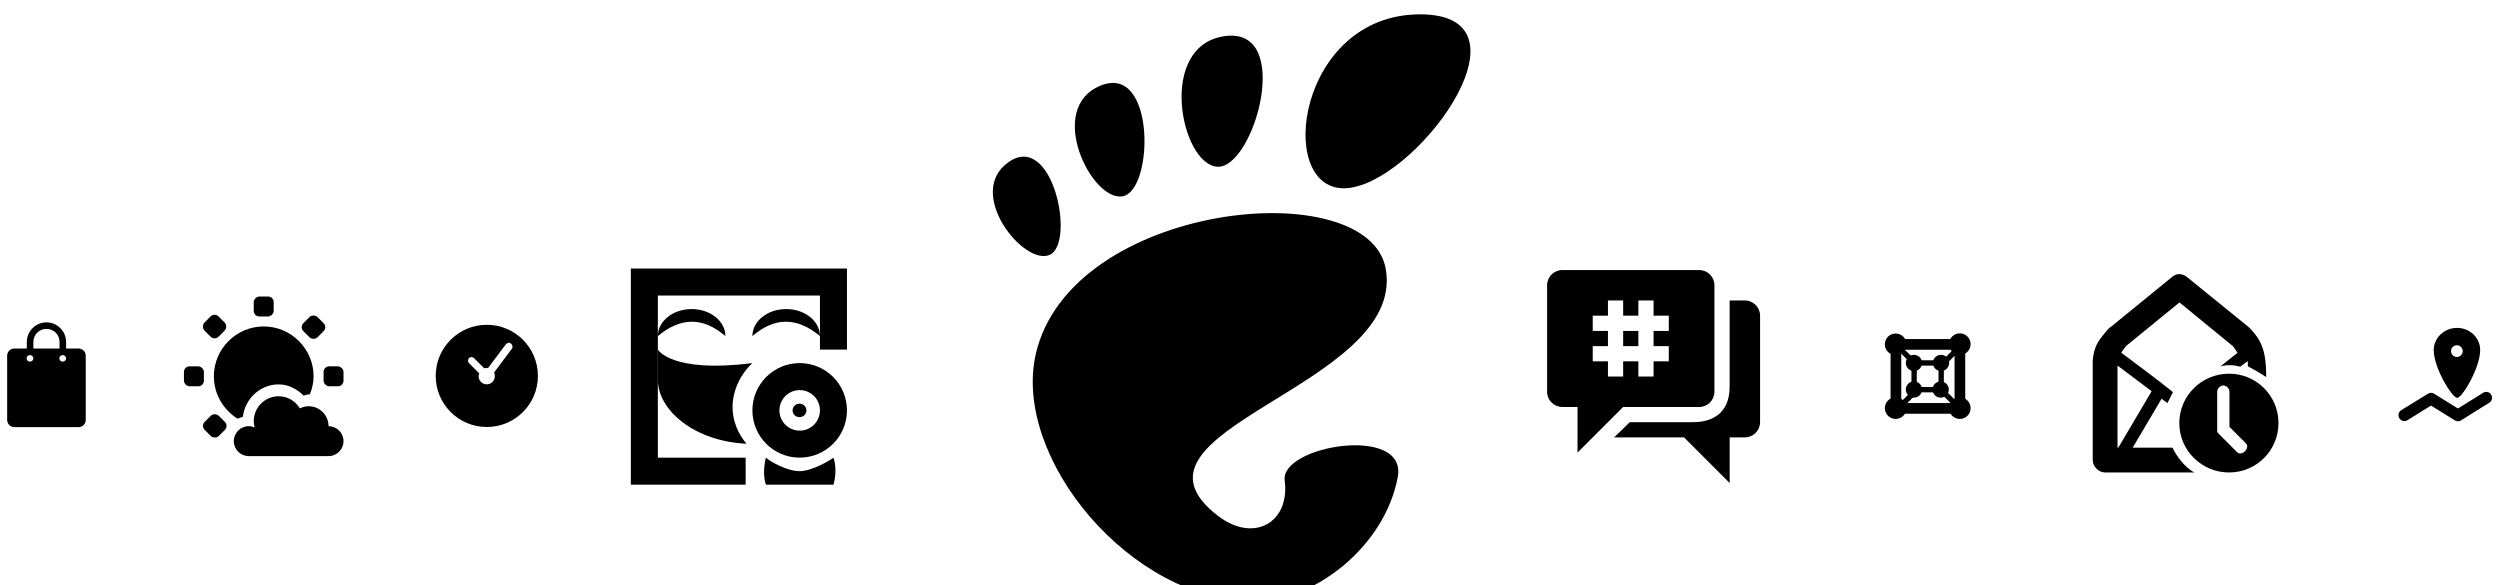 <?xml version="1.0" encoding="UTF-8" standalone="no"?>
<!-- Created with Inkscape (http://www.inkscape.org/) -->

<svg
   xmlns:dc="http://purl.org/dc/elements/1.1/"
   xmlns:cc="http://creativecommons.org/ns#"
   xmlns:rdf="http://www.w3.org/1999/02/22-rdf-syntax-ns#"
   xmlns:svg="http://www.w3.org/2000/svg"
   xmlns="http://www.w3.org/2000/svg"
   xmlns:sodipodi="http://sodipodi.sourceforge.net/DTD/sodipodi-0.dtd"
   xmlns:inkscape="http://www.inkscape.org/namespaces/inkscape"
   width="17.542mm"
   height="4.108mm"
   viewBox="0 0 62.157 14.555"
   id="svg17999"
   version="1.1"
   inkscape:version="0.91 r13725"
   sodipodi:docname="motive.svg">
  <defs
     id="defs18001">
    <inkscape:path-effect
       effect="spiro"
       id="path-effect4040-0-0-4-8-8-4-1-3-8"
       is_visible="true" />
  </defs>
  <sodipodi:namedview
     id="base"
     pagecolor="#ffffff"
     bordercolor="#666666"
     borderopacity="1.0"
     inkscape:pageopacity="0.0"
     inkscape:pageshadow="2"
     inkscape:zoom="11.2"
     inkscape:cx="29.539363"
     inkscape:cy="6.6659635"
     inkscape:document-units="px"
     inkscape:current-layer="g35627-2-5-5-5-1-2-9-59"
     showgrid="false"
     inkscape:window-width="1474"
     inkscape:window-height="587"
     inkscape:window-x="203"
     inkscape:window-y="320"
     inkscape:window-maximized="0"
     fit-margin-top="0"
     fit-margin-left="0"
     fit-margin-right="0"
     fit-margin-bottom="0" />
  <g
     inkscape:label="Layer 1"
     inkscape:groupmode="layer"
     id="layer1"
     transform="translate(-304.652,-426.97)">
    <g
       id="g17221"
       transform="matrix(0.446,0,0,0.446,97.797,-158.36)">
      <g
         inkscape:export-ydpi="410.9989"
         inkscape:export-xdpi="410.9989"
         transform="matrix(0.365,0,0,0.365,447.41,1237.293)"
         id="g19712-4-6-3-4-4-8-1-8"
         inkscape:label="gnome-software"
         style="display:inline;fill:#4a90d8;fill-opacity:1">
        <rect
           y="255"
           x="44"
           height="16"
           width="16"
           id="rect19714-2-9-4-3-9-3-7-4"
           style="opacity:0;fill:#000000;fill-opacity:1;stroke:none" />
        <path
           inkscape:label="gnome-software"
           id="rect43509-3-4-3-1-9-2-0-5-1-5-08"
           d="m 52,255 c -1.653,0 -3,1.347 -3,3 l 0,1 -1.906,0 c -0.606,0 -1.094,0.488 -1.094,1.094 l 0,9.812 c 0,0.606 0.488,1.094 1.094,1.094 l 9.812,0 c 0.606,0 1.094,-0.488 1.094,-1.094 l 0,-9.812 C 58,259.488 57.512,259 56.906,259 l -1.906,0 0,-1 c 0,-1.653 -1.347,-3 -3,-3 z m 0,1 c 1.117,0 2,0.883 2,2 l 0,1 -4,0 0,-1 c 0,-1.117 0.883,-2 2,-2 z m -2.531,4 c 0.287,0 0.531,0.224 0.531,0.5 0,0.276 -0.244,0.5 -0.531,0.5 -0.287,0 -0.5,-0.224 -0.5,-0.5 0,-0.276 0.213,-0.5 0.5,-0.5 z m 5,0 c 0.287,0 0.531,0.224 0.531,0.5 0,0.276 -0.244,0.5 -0.531,0.5 -0.287,0 -0.5,-0.224 -0.5,-0.5 0,-0.276 0.213,-0.5 0.5,-0.5 z"
           style="color:#000000;display:inline;overflow:visible;visibility:visible;fill:#000000;fill-opacity:1;fill-rule:nonzero;stroke:none;stroke-width:1;marker:none;enable-background:accumulate"
           inkscape:connector-curvature="0" />
      </g>
      <g
         inkscape:export-ydpi="410.9989"
         inkscape:export-xdpi="410.9989"
         inkscape:label="cheese"
         id="g22422-5-3-8-3-8-5-8-41"
         style="display:inline"
         transform="matrix(0.753,0,0,0.753,285.868,1195.593)">
        <rect
           style="fill:none;stroke:none"
           id="rect21911-9-7-7-7-4-8-0-3"
           width="16"
           height="16"
           x="42"
           y="-42"
           transform="translate(241,217)" />
        <ellipse
           id="path10037-1-5-0-7-6-8-1-9"
           style="color:#000000;font-family:'Bitstream Vera Sans';display:inline;overflow:visible;visibility:visible;fill:#000000;fill-opacity:1;fill-rule:nonzero;stroke:none;stroke-width:1;marker:none"
           transform="matrix(0.293,0,0,0.276,291.165,179.241)"
           cx="14.75"
           cy="22.688"
           rx="1.75"
           ry="1.812" />
        <path
           style="fill:#000000;fill-opacity:1;stroke:none"
           d="m 52,-26 5,0 c 0,0 0.335,-1 0,-2 -0.18,0.157 -1.566,1 -2.5,1 -0.934,0 -2.139,-0.686 -2.5,-1 -0.312,1.226 0,2 0,2 z"
           transform="translate(241,217)"
           id="path10041-5-1-1-9-3-6-8-0"
           inkscape:connector-curvature="0"
           sodipodi:nodetypes="cccscc" />
        <path
           style="fill:#000000;fill-opacity:1;stroke:none"
           d="m 42,-42 0,16 8.5,0 0,-2 -6.5,0 0,-12 12,0 0,4 2,0 0,-6 z"
           transform="translate(241,217)"
           id="rect22385-2-8-1-0-6-0-1-22"
           inkscape:connector-curvature="0"
           sodipodi:nodetypes="ccccccccccc" />
        <path
           style="fill:#000000;fill-opacity:1;stroke:none"
           d="m 44,-36 0,2.219 c 0,2.319 2.781,4.586 6.562,4.75 -0.625,-0.741 -1.031,-1.672 -1.031,-2.719 0,-1.246 0.619,-2.472 1.469,-3.25 -6,0.765 -7,-1 -7,-1 z"
           transform="translate(241,217)"
           id="path22396-6-2-4-9-8-9-6-1"
           inkscape:connector-curvature="0"
           sodipodi:nodetypes="cscscc" />
        <path
           style="fill:#000000;fill-opacity:1;stroke:none"
           d="m 290,180 c -1.667,-1.437 -3.333,-1.394 -5,0 0,-1.105 1.119,-2 2.5,-2 1.381,0 2.5,0.895 2.5,2 z"
           id="path22402-8-2-1-7-4-4-6-6"
           inkscape:connector-curvature="0"
           sodipodi:nodetypes="ccsc" />
        <path
           sodipodi:nodetypes="ccsc"
           inkscape:connector-curvature="0"
           id="path22405-0-8-2-8-9-8-4-8"
           d="m 292,180 c 1.667,-1.437 3.333,-1.394 5,0 0,-1.105 -1.119,-2 -2.5,-2 -1.381,0 -2.5,0.895 -2.5,2 z"
           style="fill:#000000;fill-opacity:1;stroke:none" />
        <path
           style="fill:#000000;fill-opacity:1;stroke:none"
           d="m 54.5,-35 c -1.933,0 -3.5,1.567 -3.5,3.5 0,1.933 1.567,3.5 3.5,3.5 1.933,0 3.5,-1.567 3.5,-3.5 0,-1.933 -1.567,-3.5 -3.5,-3.5 z m 0,2 c 0.83,0 1.5,0.672 1.5,1.5 0,0.828 -0.67,1.5 -1.5,1.5 -0.83,0 -1.5,-0.672 -1.5,-1.5 0,-0.828 0.67,-1.5 1.5,-1.5 z"
           transform="translate(241,217)"
           id="path22411-0-8-0-9-8-3-1-0"
           inkscape:connector-curvature="0" />
      </g>
      <g
         inkscape:export-ydpi="410.9989"
         inkscape:export-xdpi="410.9989"
         style="display:inline"
         id="g26381-3-6-7-9-2-9-3-5"
         inkscape:label="gnome-clocks"
         transform="matrix(0.407,0,0,0.407,364.361,1250.732)">
        <rect
           y="195"
           x="303"
           height="16"
           width="16"
           id="rect26383-1-6-1-2-8-8-6-5"
           style="fill:none;stroke:none" />
        <path
           sodipodi:nodetypes="sssssccccsssccsccsccccc"
           inkscape:connector-curvature="0"
           id="path26401-2-4-3-7-7-5-4-0"
           d="m 311,196 c -3.866,0 -7,3.134 -7,7 0,3.866 3.134,7 7,7 3.866,0 7,-3.134 7,-7 0,-3.866 -3.134,-7 -7,-7 z m 2.906,2.469 c 0.01,-3.2e-4 0.021,-3.2e-4 0.031,0 0.423,-0.104 0.781,0.54 0.469,0.844 l -2.406,3.219 c 0.075,0.15 0.094,0.32 0.094,0.5 0,0.618 -0.476,1.125 -1.094,1.125 -0.618,0 -1.125,-0.507 -1.125,-1.125 0,-0.133 0.051,-0.256 0.094,-0.375 l -1.312,-1.312 c -0.257,-0.157 -0.306,-0.567 -0.093,-0.78 0.213,-0.213 0.623,-0.164 0.78,0.093 l 1.312,1.312 c 0.109,-0.035 0.223,-0.062 0.344,-0.062 0.055,0 0.103,0.024 0.156,0.031 l 2.438,-3.25 c 0.069,-0.092 0.17,-0.16 0.281,-0.188 0.01,-0.011 0.02,-0.021 0.031,-0.031 z"
           style="color:#000000;display:inline;overflow:visible;visibility:visible;fill:#000000;fill-opacity:1;fill-rule:nonzero;stroke:none;stroke-width:1;marker:none;enable-background:accumulate" />
      </g>
      <g
         inkscape:export-ydpi="410.9989"
         inkscape:export-xdpi="410.9989"
         transform="matrix(0.556,0,0,0.556,406.778,1174.916)"
         inkscape:label="gnome-weather"
         id="g4158-6-9-8-6-8-8-7-3"
         style="display:inline">
        <rect
           style="color:#bebebe;display:inline;overflow:visible;visibility:visible;fill:none;stroke:none;stroke-width:1.781;marker:none;enable-background:new"
           id="rect18110-7-3-9-4-6-5-5-1-9"
           y="277"
           x="121"
           height="16"
           width="16" />
        <path
           style="color:#bebebe;font-style:normal;font-variant:normal;font-weight:normal;font-stretch:normal;font-size:medium;line-height:normal;font-family:Sans;-inkscape-font-specification:Sans;text-indent:0;text-align:start;text-decoration:none;text-decoration-line:none;letter-spacing:normal;word-spacing:normal;text-transform:none;direction:ltr;block-progression:tb;writing-mode:lr-tb;text-anchor:start;display:inline;overflow:visible;visibility:visible;fill:#000000;fill-opacity:1;fill-rule:nonzero;stroke:none;stroke-width:2.21;marker:none;enable-background:new"
           d="m 129,280 c -2.75,0 -5,2.25 -5,5 0,1.783 0.958,3.363 2.375,4.25 0.169,-0.076 0.349,-0.14 0.531,-0.188 0.229,-1.817 1.719,-3.25 3.594,-3.25 1.003,0 1.839,0.474 2.5,1.125 0.175,-0.033 0.308,-0.125 0.5,-0.125 0.043,0 0.082,-0.002 0.125,0 0.224,-0.566 0.375,-1.17 0.375,-1.812 0,-2.75 -2.25,-5 -5,-5 z"
           id="path552-9-1-2-0-9-4-6-2"
           inkscape:connector-curvature="0" />
        <g
           style="fill:#4a90d8;fill-opacity:1"
           id="g4927-4-5-2-7-1-4-9-3"
           transform="translate(40,0)">
          <rect
             ry="0.562"
             rx="0.562"
             y="284"
             x="81"
             height="2"
             width="2"
             id="rect4906-8-9-7-1-1-8-4-0"
             style="color:#bebebe;display:inline;overflow:visible;visibility:visible;fill:#000000;fill-opacity:1;fill-rule:nonzero;stroke:none;stroke-width:2;marker:none;enable-background:new" />
          <rect
             ry="0.562"
             rx="0.562"
             y="284"
             x="95"
             height="2"
             width="2"
             id="rect4906-4-8-3-2-6-3-7-0-1"
             style="color:#bebebe;display:inline;overflow:visible;visibility:visible;fill:#000000;fill-opacity:1;fill-rule:nonzero;stroke:none;stroke-width:2;marker:none;enable-background:new" />
        </g>
        <g
           style="fill:#4a90d8;fill-opacity:1"
           transform="matrix(0,1,-1,0,414,196)"
           id="use4998-0-7-1-4-5-4-6-8">
          <rect
             style="color:#bebebe;display:inline;overflow:visible;visibility:visible;fill:#000000;fill-opacity:1;fill-rule:nonzero;stroke:none;stroke-width:2;marker:none;enable-background:new"
             id="rect4088-1-1-4-3-9-2-6-4"
             width="2"
             height="2"
             x="81"
             y="284"
             rx="0.562"
             ry="0.562" />
        </g>
        <g
           transform="matrix(-0.707,0.707,-0.707,-0.707,393.458,423.593)"
           id="use4998-8-2-6-2-2-0-0-8-02"
           style="color:#000000;visibility:visible;fill:#4a90d8;fill-opacity:1;fill-rule:nonzero;stroke-width:1;stroke-linecap:butt;stroke-linejoin:miter;stroke-miterlimit:4;stroke-dasharray:none;stroke-dashoffset:0;stroke-opacity:1;marker:none">
          <rect
             style="color:#bebebe;display:inline;overflow:visible;visibility:visible;fill:#000000;fill-opacity:1;fill-rule:nonzero;stroke:none;stroke-width:2;marker:none;enable-background:new"
             id="rect4075-0-9-8-6-9-1-1-2"
             width="2"
             height="2"
             x="81"
             y="284"
             rx="0.562"
             ry="0.562" />
          <rect
             style="color:#bebebe;display:inline;overflow:visible;visibility:visible;fill:#000000;fill-opacity:1;fill-rule:nonzero;stroke:none;stroke-width:2;marker:none;enable-background:new"
             id="rect4077-7-9-8-5-1-2-6-8"
             width="2"
             height="2"
             x="95"
             y="284"
             rx="0.562"
             ry="0.562" />
        </g>
        <g
           style="fill:#4a90d8;fill-opacity:1"
           transform="matrix(0.707,0.707,-0.707,0.707,267.593,20.542)"
           id="use4998-2-4-4-6-8-0-8-0-13">
          <rect
             style="color:#bebebe;display:inline;overflow:visible;visibility:visible;fill:#000000;fill-opacity:1;fill-rule:nonzero;stroke:none;stroke-width:2;marker:none;enable-background:new"
             id="rect4081-2-3-4-7-4-7-4-4"
             width="2"
             height="2"
             x="81"
             y="284"
             rx="0.562"
             ry="0.562" />
        </g>
        <g
           style="fill:#4a90d8;fill-opacity:1"
           id="g5609-1-0-6-1-0-2-4-4"
           transform="translate(-60,-39)">
          <path
             sodipodi:nodetypes="sscssccscscs"
             inkscape:connector-curvature="0"
             id="path5094-5-03-9-6-0-7-8-0-3-3"
             d="m 190.5,326 c -1.381,0 -2.5,1.119 -2.5,2.5 0,0.218 0.041,0.423 0.094,0.625 C 187.914,329.049 187.707,329 187.5,329 c -0.828,0 -1.5,0.672 -1.5,1.5 0,0.828 0.672,1.5 1.5,1.5 l 8,0 c 0.828,0 1.5,-0.672 1.5,-1.5 0,-0.828 -0.672,-1.5 -1.5,-1.5 0,-1.105 -0.895,-2 -2,-2 -0.316,0 -0.609,0.088 -0.875,0.219 C 192.188,326.491 191.411,326 190.5,326 Z"
             style="color:#000000;display:inline;overflow:visible;visibility:visible;fill:#000000;fill-opacity:1;stroke:none;stroke-width:2.4;marker:none;enable-background:accumulate" />
        </g>
      </g>
      <g
         inkscape:export-ydpi="410.9989"
         inkscape:export-xdpi="410.9989"
         id="g35627-2-5-5-5-1-2-9-59"
         inkscape:label="evolution"
         transform="matrix(0.691,0,0,0.691,565.951,1123.144)"
         style="display:inline">
        <rect
           y="296"
           x="20"
           height="16"
           width="16"
           id="rect35629-3-0-0-9-9-2-3-9"
           style="color:#bebebe;display:inline;overflow:visible;visibility:visible;fill:none;stroke:none;stroke-width:2;marker:none" />
        <path
           sodipodi:nodetypes="cccccccccccccccccccccccccccccccccccc"
           inkscape:connector-curvature="0"
           id="path35631-2-5-3-7-6-8-6-7"
           transform="translate(158,338)"
           d="m -130.125,-42 c -0.186,0.034 -0.361,0.122 -0.5,0.25 l -4.906,4 c -0.021,0.01 -0.042,0.02 -0.062,0.031 0,0 -0.326,0.297 -0.656,0.75 -0.463,0.582 -0.666,1.072 -0.75,1.906 -5.1e-4,0.012 3.6e-4,0.019 0,0.031 -1.6e-4,0.01 -1.6e-4,0.021 0,0.031 -0.004,0.052 -0.004,0.104 0,0.156 L -137,-27 c 5e-5,0.524 0.476,1 1,1 l 7.192,0 c -0.756,-0.404 -1.447,-1.326 -1.755,-2 l -4.438,0 0,-6.625 4.031,3.031 0.442,-0.887 c -1.358,-1.094 -2.769,-2.123 -4.161,-3.175 0.026,-0.039 0.035,-0.087 0.062,-0.125 0.191,-0.261 0.319,-0.414 0.344,-0.438 l 0.031,-0.031 4.25,-3.469 4.312,3.531 0.031,0.031 c 0.021,0.025 0.18,0.25 0.344,0.5 l -1.385,1.1 c 0.602,-0.161 1.119,-0.11 1.604,0.022 l 0.598,-0.453 0.017,0.425 c 0.447,0.243 0.871,0.464 1.478,0.868 0,-2.089 -0.372,-2.989 -1.375,-3.993 -0.01,-0.011 -0.021,-0.021 -0.031,-0.031 L -129.375,-41.75 c -0.179,-0.158 -0.417,-0.249 -0.656,-0.25 -0.031,-0.002 -0.062,-0.002 -0.094,0 z"
           style="color:#000000;font-style:normal;font-variant:normal;font-weight:normal;font-stretch:normal;font-size:medium;line-height:normal;font-family:Sans;-inkscape-font-specification:Sans;text-indent:0;text-align:start;text-decoration:none;text-decoration-line:none;letter-spacing:normal;word-spacing:normal;text-transform:none;direction:ltr;block-progression:tb;writing-mode:lr-tb;baseline-shift:baseline;text-anchor:start;display:inline;overflow:visible;visibility:visible;fill:#000000;fill-opacity:1;stroke:none;stroke-width:1;marker:none;enable-background:accumulate" />
        <path
           sodipodi:nodetypes="cc"
           inkscape:connector-curvature="0"
           inkscape:original-d="m 26.375,305.375 -3.037,5.13972"
           inkscape:path-effect="#path-effect4040-0-0-4-8-8-4-1-3-8"
           id="path4038-6-4-0-9-5-4-8-3"
           d="m 26.375,305.375 -3.037,5.14"
           style="color:#000000;display:inline;overflow:visible;visibility:visible;fill:#2c3335;fill-opacity:1;fill-rule:nonzero;stroke:#000000;stroke-width:1;stroke-opacity:1;marker:none;enable-background:new" />
        <path
           sodipodi:nodetypes="ssssscccssccccccc"
           inkscape:connector-curvature="0"
           id="path4073-6-1-5-4-0-0-8-1"
           d="m 32,304.031 c -2.208,0 -4.016,1.777 -4.016,3.985 0,2.208 1.808,3.985 4.016,3.985 2.208,0 3.985,-1.777 3.985,-3.985 0,-2.208 -1.777,-3.985 -3.985,-3.985 z m -0.557,0.958 c 0.298,-0.058 0.611,0.222 0.587,0.525 l 0,2.811 1.328,1.328 c 0.372,0.372 -0.342,1.086 -0.71,0.71 l -1.483,-1.483 -0.124,-0.154 0,-0.216 0,-2.996 c -0.011,-0.215 0.136,-0.427 0.34,-0.494 0.02,-0.012 0.041,-0.022 0.062,-0.031 z"
           style="color:#000000;display:inline;overflow:visible;visibility:visible;fill:#000000;fill-opacity:1;fill-rule:nonzero;stroke:none;stroke-width:1;marker:none;enable-background:new" />
      </g>
      <g
         inkscape:export-ydpi="410.9989"
         inkscape:export-xdpi="410.9989"
         transform="matrix(0.325,0,0,0.326,591.021,1240.691)"
         id="g14165-3-7-4-2-0-6-3-19"
         inkscape:label="maps"
         style="display:inline">
        <rect
           inkscape:label="a"
           y="276"
           x="20"
           height="16"
           width="16.047"
           id="rect14167-5-7-1-5-5-2-9-9"
           style="color:#bebebe;display:inline;overflow:visible;visibility:visible;fill:none;stroke:none;stroke-width:1;marker:none" />
        <path
           id="path60865-7-3-1-1-1-5-2-2-1"
           d="m 30,276.031 c -2.198,0 -4,1.698 -4,3.781 0,3.099 3.148,8.125 4,8.188 0.852,0.062 3.969,-5.151 3.969,-8.188 0,-2.083 -1.771,-3.781 -3.969,-3.781 z M 29.969,279 c 0.552,0 1,0.448 1,1 0,0.552 -0.448,1 -1,1 -0.552,0 -1,-0.448 -1,-1 0,-0.552 0.448,-1 1,-1 z"
           style="color:#000000;display:inline;overflow:visible;visibility:visible;fill:#000000;fill-opacity:1;fill-rule:nonzero;stroke:none;stroke-width:1.042;marker:none;enable-background:accumulate"
           inkscape:connector-curvature="0" />
        <path
           inkscape:connector-curvature="0"
           id="path7210-5-8-1-0-0-6-9-65"
           d="m 34.781,287 a 1,1 0 0 0 -0.344,0.156 l -4.281,2.656 -4.094,-2.531 a 1,1 0 0 0 -1.031,0 l -4.594,2.812 A 1.01,1.01 0 1 0 21.5,291.812 l 4.031,-2.5 4.094,2.531 a 1,1 0 0 0 1.062,0 l 4.812,-3 A 1,1 0 0 0 34.781,287 Z"
           style="color:#000000;font-style:normal;font-variant:normal;font-weight:normal;font-stretch:normal;font-size:medium;line-height:normal;font-family:Sans;-inkscape-font-specification:Sans;text-indent:0;text-align:start;text-decoration:none;text-decoration-line:none;letter-spacing:normal;word-spacing:normal;text-transform:none;direction:ltr;block-progression:tb;writing-mode:lr-tb;baseline-shift:baseline;text-anchor:start;display:inline;overflow:visible;visibility:visible;fill:#000000;fill-opacity:1;stroke:none;stroke-width:2;marker:none;enable-background:accumulate" />
      </g>
      <g
         inkscape:export-ydpi="410.9989"
         inkscape:export-xdpi="410.9989"
         transform="matrix(0.298,0,0,0.298,554.581,1212.388)"
         inkscape:label="boxes"
         id="g3898-4-0-9-0-1-2-1-1"
         style="display:inline">
        <path
           id="rect3900-4-3-6-3-6-0-2-2"
           d="m 48,398 16,0 0,16 -16,0 z"
           style="color:#bebebe;display:inline;overflow:visible;visibility:visible;opacity:0.515;fill:none;stroke:none;stroke-width:3;marker:none;enable-background:accumulate"
           inkscape:connector-curvature="0" />
        <path
           transform="translate(226,440)"
           id="path3908-8-0-4-8-8-5-8-6"
           d="m -174,-39.984 a 2.016,2.016 0 0 1 -2.016,2.016 2.016,2.016 0 0 1 -2.016,-2.016 A 2.016,2.016 0 0 1 -176.016,-42 2.016,2.016 0 0 1 -174,-39.984 Z"
           style="color:#000000;display:inline;overflow:visible;visibility:visible;fill:#000000;fill-opacity:1;stroke:none;stroke-width:1;marker:none;enable-background:new"
           inkscape:connector-curvature="0" />
        <path
           transform="translate(226,451.938)"
           id="path3910-5-0-9-5-8-4-4-3"
           d="m -174,-39.984 a 2.016,2.016 0 0 1 -2.016,2.016 2.016,2.016 0 0 1 -2.016,-2.016 A 2.016,2.016 0 0 1 -176.016,-42 2.016,2.016 0 0 1 -174,-39.984 Z"
           style="color:#000000;display:inline;overflow:visible;visibility:visible;fill:#000000;fill-opacity:1;fill-rule:nonzero;stroke:none;stroke-width:1;marker:none;enable-background:new"
           inkscape:connector-curvature="0" />
        <path
           transform="translate(238,451.938)"
           id="path3912-7-3-3-5-1-5-3-5"
           d="m -174,-39.984 a 2.016,2.016 0 0 1 -2.016,2.016 2.016,2.016 0 0 1 -2.016,-2.016 A 2.016,2.016 0 0 1 -176.016,-42 2.016,2.016 0 0 1 -174,-39.984 Z"
           style="color:#000000;display:inline;overflow:visible;visibility:visible;fill:#000000;fill-opacity:1;fill-rule:nonzero;stroke:none;stroke-width:1;marker:none;enable-background:new"
           inkscape:connector-curvature="0" />
        <path
           transform="translate(238,439.969)"
           id="path3914-8-5-2-4-4-3-3-6"
           d="m -174,-39.984 a 2.016,2.016 0 0 1 -2.016,2.016 2.016,2.016 0 0 1 -2.016,-2.016 A 2.016,2.016 0 0 1 -176.016,-42 2.016,2.016 0 0 1 -174,-39.984 Z"
           style="color:#000000;display:inline;overflow:visible;visibility:visible;fill:#000000;fill-opacity:1;fill-rule:nonzero;stroke:none;stroke-width:1;marker:none;enable-background:new"
           inkscape:connector-curvature="0" />
        <path
           transform="translate(226,440)"
           id="rect3916-3-6-6-4-8-0-2-7"
           d="m -175.969,-39.969 11.969,0 0,11.969 -11.969,0 z"
           style="color:#000000;display:inline;overflow:visible;visibility:visible;fill:none;stroke:#000000;stroke-width:2;stroke-miterlimit:4;stroke-dasharray:none;stroke-opacity:1;marker:none;enable-background:new"
           inkscape:connector-curvature="0" />
        <path
           id="rect3918-7-8-4-0-1-5-2-5"
           d="m 53.438,403.5 5.062,0 0,5 -5.062,0 z"
           style="color:#000000;display:inline;overflow:visible;visibility:visible;fill:none;stroke:#000000;stroke-width:1;stroke-opacity:1;marker:none;enable-background:new"
           inkscape:connector-curvature="0" />
        <path
           transform="matrix(1.198,0,0,1.198,259.389,446.525)"
           id="path3937-2-4-0-4-1-2-3-0"
           d="m -166.5,-31.766 a 1.266,1.266 0 0 1 -1.266,1.266 1.266,1.266 0 0 1 -1.266,-1.266 1.266,1.266 0 0 1 1.266,-1.266 1.266,1.266 0 0 1 1.266,1.266 z"
           style="color:#000000;display:inline;overflow:visible;visibility:visible;fill:#000000;fill-opacity:1;stroke:none;stroke-width:1;marker:none;enable-background:new"
           inkscape:connector-curvature="0" />
        <path
           transform="matrix(1.198,0,0,1.198,254.389,446.525)"
           id="path3939-6-3-2-6-0-8-8-7"
           d="m -166.5,-31.766 a 1.266,1.266 0 0 1 -1.266,1.266 1.266,1.266 0 0 1 -1.266,-1.266 1.266,1.266 0 0 1 1.266,-1.266 1.266,1.266 0 0 1 1.266,1.266 z"
           style="color:#000000;display:inline;overflow:visible;visibility:visible;fill:#000000;fill-opacity:1;stroke:none;stroke-width:1;marker:none;enable-background:new"
           inkscape:connector-curvature="0" />
        <path
           transform="matrix(1.198,0,0,1.198,254.389,441.556)"
           id="path3941-3-7-5-7-7-0-8-7"
           d="m -166.5,-31.766 a 1.266,1.266 0 0 1 -1.266,1.266 1.266,1.266 0 0 1 -1.266,-1.266 1.266,1.266 0 0 1 1.266,-1.266 1.266,1.266 0 0 1 1.266,1.266 z"
           style="color:#000000;display:inline;overflow:visible;visibility:visible;fill:#000000;fill-opacity:1;stroke:none;stroke-width:1;marker:none;enable-background:new"
           inkscape:connector-curvature="0" />
        <path
           transform="matrix(1.198,0,0,1.198,259.451,441.556)"
           id="path3943-6-5-3-6-8-5-7-5"
           d="m -166.5,-31.766 a 1.266,1.266 0 0 1 -1.266,1.266 1.266,1.266 0 0 1 -1.266,-1.266 1.266,1.266 0 0 1 1.266,-1.266 1.266,1.266 0 0 1 1.266,1.266 z"
           style="color:#000000;display:inline;overflow:visible;visibility:visible;fill:#000000;fill-opacity:1;stroke:none;stroke-width:1;marker:none;enable-background:new"
           inkscape:connector-curvature="0" />
        <path
           transform="translate(226,440)"
           id="path3945-4-1-6-8-3-6-3-8"
           d="m -167.496,-31.465 3.425,3.425"
           style="color:#000000;display:inline;overflow:visible;visibility:visible;fill:none;stroke:#000000;stroke-width:1;stroke-opacity:1;marker:none;enable-background:new"
           inkscape:connector-curvature="0" />
        <path
           id="path3949-9-6-5-5-7-2-9-9"
           d="m 53.929,408.535 -3.425,3.425"
           style="color:#000000;display:inline;overflow:visible;visibility:visible;fill:none;stroke:#000000;stroke-width:1;stroke-opacity:1;marker:none;enable-background:new"
           inkscape:connector-curvature="0" />
        <path
           id="path3953-1-6-8-4-3-9-0-0"
           d="m 58.504,403.961 3.425,-3.425"
           style="color:#000000;display:inline;overflow:visible;visibility:visible;fill:none;stroke:#000000;stroke-width:1;stroke-opacity:1;marker:none;enable-background:new"
           inkscape:connector-curvature="0" />
        <path
           id="path3955-3-2-8-0-2-3-2-2"
           d="m 53.929,403.961 -3.425,-3.425"
           style="color:#000000;display:inline;overflow:visible;visibility:visible;fill:none;stroke:#000000;stroke-width:1;stroke-opacity:1;marker:none;enable-background:new"
           inkscape:connector-curvature="0" />
      </g>
      <g
         inkscape:export-ydpi="410.9989"
         inkscape:export-xdpi="410.9989"
         transform="matrix(0.848,0,0,0.848,461.853,1093.405)"
         inkscape:label="polari"
         id="g7597-3-6-2-9-2-2-9-5"
         style="display:inline;fill:#4a90d8;fill-opacity:1">
        <path
           style="color:#000000;display:inline;overflow:visible;visibility:visible;opacity:1;fill:#000000;fill-opacity:1;fill-rule:nonzero;stroke:none;stroke-width:1;marker:none;enable-background:accumulate"
           d="m 116,278 0,5.562 c 0,0.516 -0.052,1.108 -0.438,1.625 -0.385,0.516 -1.095,0.838 -2.062,0.812 l -4.062,0 -1.031,1 4.594,0 3,3 0,-3 1,0 c 0.554,0 1,-0.446 1,-1 l 0,-7 c 0,-0.554 -0.446,-1 -1,-1 z"
           id="rect7465-4-8-6-2-7-6-7-3-3"
           inkscape:connector-curvature="0"
           sodipodi:nodetypes="cssccccccssssc" />
        <path
           style="color:#000000;display:inline;overflow:visible;visibility:visible;fill:#000000;fill-opacity:1;fill-rule:nonzero;stroke:none;stroke-width:1;marker:none;enable-background:accumulate"
           d="m 105,276 c -0.554,0 -1,0.446 -1,1 l 0,7 c 0,0.554 0.446,1 1,1 l 1,0 0,3 3,-3 5,0 c 0.554,0 1,-0.446 1,-1 l 0,-7 c 0,-0.554 -0.446,-1 -1,-1 l -9,0 z m 3,2 1,0 0,1 1,0 0,-1 1,0 0,1 1,0 0,1 -1,0 0,1 1,0 0,1 -1,0 0,1 -1,0 0,-1 -1,0 0,1 -1,0 0,-1 -1,0 0,-1 1,0 0,-1 -1,0 0,-1 1,0 0,-1 z m 1,2 0,1 1,0 0,-1 -1,0 z"
           id="rect7465-1-0-9-2-8-7-9-3"
           inkscape:connector-curvature="0" />
        <rect
           style="display:inline;opacity:0;fill:#000000;fill-opacity:1;stroke:none"
           id="rect19714-0-3-4-6-5-7-6-0-0"
           width="16"
           height="16"
           x="103"
           y="275" />
      </g>
    </g>
    <g
       id="g10353-8-4"
       transform="matrix(0.91,0,0,0.91,-169.152,-387.417)">
      <g
         style="fill:#4a90d8;fill-opacity:1"
         inkscape:export-ydpi="1484.46"
         inkscape:export-xdpi="1484.46"
         inkscape:export-filename="/ssd/GNOME T-shirt designs/GUADEC2015/gnome-tshirts/motive-gnome-whiteshirt.png"
         id="g7313-6-1-2"
         transform="matrix(0.043,0,0,0.043,547.79,895.322)">
        <g
           id="g15043-2-6-9"
           style="fill:#4a90d8;fill-opacity:1;fill-rule:nonzero;stroke:none;stroke-miterlimit:4"
           transform="matrix(3.154,0,0,3.154,0.008,0)">
          <g
             id="g15045-9-6-8"
             style="fill:#4a90d8;fill-opacity:1">
            <path
               id="path15047-1-1-6"
               style="fill:#000000;fill-opacity:1"
               d="M 86.068,0 C 61.466,0 56.851,35.041 70.691,35.041 84.529,35.041 110.671,0 86.068,0 Z"
               inkscape:connector-curvature="0" />
            <path
               id="path15049-7-8-0"
               style="fill:#000000;fill-opacity:1"
               d="M 45.217,30.699 C 52.586,31.149 60.671,2.577 46.821,4.374 32.976,6.171 37.845,30.249 45.217,30.699 Z"
               inkscape:connector-curvature="0" />
            <path
               id="path15051-1-4-7"
               style="fill:#000000;fill-opacity:1"
               d="M 11.445,48.453 C 16.686,46.146 12.12,23.581 3.208,29.735 -5.7,35.89 6.204,50.759 11.445,48.453 Z"
               inkscape:connector-curvature="0" />
            <path
               id="path15053-6-2-74"
               style="fill:#000000;fill-opacity:1"
               d="M 26.212,36.642 C 32.451,35.37 32.793,9.778 21.667,14.369 10.539,18.961 19.978,37.916 26.212,36.642 l 0,0 z"
               inkscape:connector-curvature="0" />
            <path
               id="path15055-0-4-4"
               style="fill:#000000;fill-opacity:1"
               d="m 58.791,93.913 c 1.107,8.454 -6.202,12.629 -13.36,7.179 C 22.644,83.743 83.16,75.088 79.171,51.386 75.86,31.712 15.495,37.769 8.621,68.553 3.968,89.374 27.774,118.26 52.614,118.26 c 12.22,0 26.315,-11.034 28.952,-25.012 C 83.58,82.589 57.867,86.86 58.791,93.913 l 0,0 z"
               inkscape:connector-curvature="0" />
          </g>
        </g>
      </g>
      <g
         inkscape:export-ydpi="410.9989"
         inkscape:export-xdpi="410.9989"
         transform="translate(502.299,640.322)"
         id="g19712-4-6-3-4-4-8-2-8-2"
         inkscape:label="gnome-software"
         style="display:inline;fill:#4a90d8;fill-opacity:1">
        <rect
           y="255"
           x="44"
           height="16"
           width="16"
           id="rect19714-2-9-4-3-9-3-9-7-7"
           style="opacity:0;fill:#000000;fill-opacity:1;stroke:none" />
      </g>
    </g>
  </g>
</svg>
